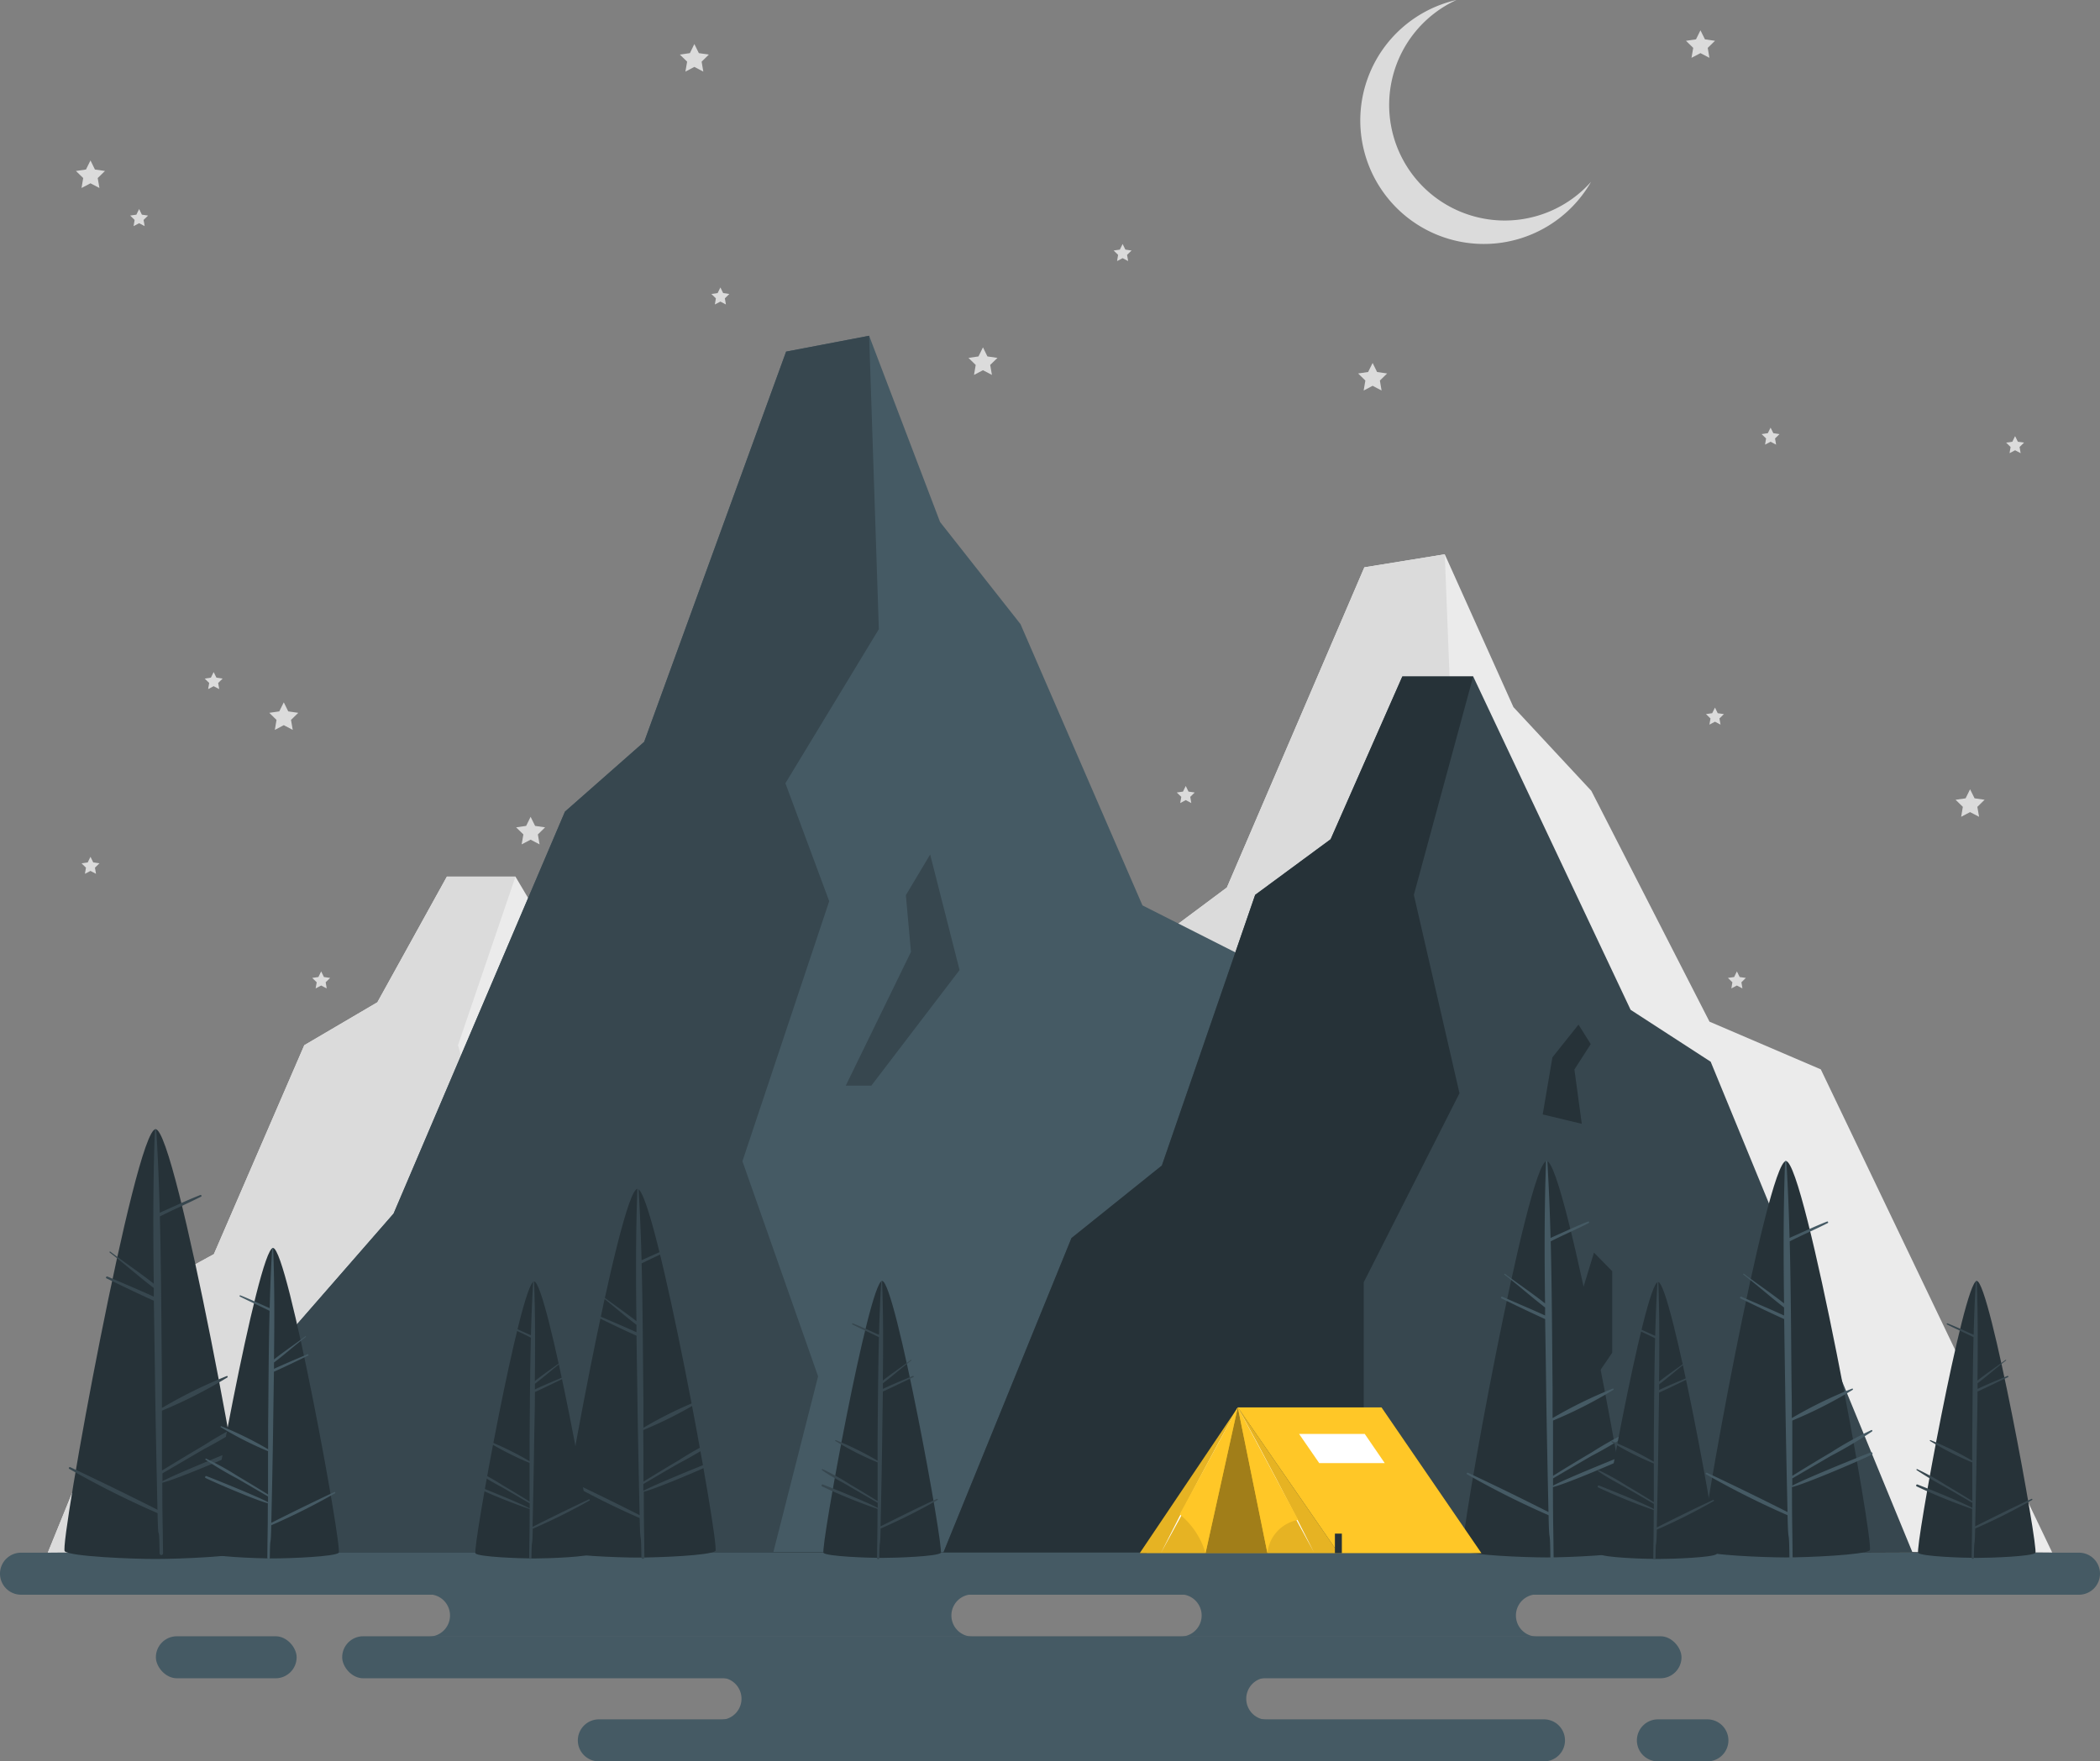 <svg xmlns="http://www.w3.org/2000/svg" viewBox="0 0 447.7 375.61"><rect x="0" y="0" width="447.7" height="375.61" fill="#808080" stroke="none"/><defs><style>.cls-1{fill:#ebebeb;}.cls-2{fill:#dbdbdb;}.cls-3{fill:#263238;}.cls-4{fill:#455a64;}.cls-5{fill:#37474f;}.cls-6{fill:#ffc727;}.cls-7{opacity:0.1;}.cls-8{fill:#fff;}.cls-9{opacity:0.3;}</style></defs><g id="Layer_2" data-name="Layer 2"><g id="Background_Complete" data-name="Background Complete"><polygon class="cls-1" points="188.92 331.11 10.19 331.11 33.36 274.15 45.6 267.44 64.87 222.89 80.45 213.74 95.27 186.94 109.89 186.94 142.39 241.81 158.93 250.35 188.92 331.11"/><polygon class="cls-2" points="10.19 331.11 87.28 331.11 87.28 286.66 107.06 255.54 97.64 222.89 109.89 186.94 95.27 186.94 80.45 213.74 64.87 222.89 45.6 267.44 33.36 274.15 10.19 331.11"/><polygon class="cls-2" points="109.89 331.11 117.36 307.71 129.44 295.81 134.84 281.78 138.6 284.83 138.6 298.25 129.44 308.93 129.44 331.2 109.89 331.11"/><polygon class="cls-2" points="124.25 259.03 126.25 249.64 131.64 244.25 134.16 247.45 130.8 251.64 132.31 260.57 124.25 259.03"/><polygon class="cls-1" points="176.06 331.07 437.51 331.07 388.18 228.04 364.45 217.87 339.26 168.65 322.65 150.79 308.01 118.2 290.87 120.98 261.56 189.26 245.19 201.47 218.61 271.79 192.43 297.23 176.06 331.07"/><polygon class="cls-2" points="308.01 118.2 310.02 169.54 290.72 196.5 299.77 217.14 281.85 262.64 297.47 300.28 288.22 331.07 176.06 331.07 192.43 297.23 218.61 271.79 245.19 201.47 261.56 189.26 290.87 120.98 308.01 118.2"/><polygon class="cls-2" points="303.19 249.41 316.65 226.01 315.6 216.09 320.61 208.97 326.68 229.19 308.47 249.41 303.19 249.41"/><polygon class="cls-2" points="292.63 77.4 293.58 79.33 295.72 79.64 294.18 81.15 294.54 83.28 292.63 82.27 290.72 83.28 291.08 81.15 289.54 79.64 291.67 79.33 292.63 77.4"/><polygon class="cls-2" points="113.12 174.18 114.08 176.12 116.21 176.43 114.67 177.94 115.03 180.06 113.12 179.06 111.21 180.06 111.58 177.94 110.03 176.43 112.17 176.12 113.12 174.18"/><polygon class="cls-2" points="362.52 6.46 363.48 8.39 365.62 8.7 364.07 10.21 364.43 12.33 362.52 11.33 360.61 12.33 360.98 10.21 359.43 8.7 361.57 8.39 362.52 6.46"/><polygon class="cls-2" points="148.03 9.39 148.99 11.33 151.12 11.64 149.58 13.15 149.94 15.27 148.03 14.27 146.12 15.27 146.49 13.15 144.94 11.64 147.08 11.33 148.03 9.39"/><polygon class="cls-2" points="420 168.31 420.96 170.24 423.1 170.55 421.55 172.06 421.92 174.18 420 173.18 418.1 174.18 418.46 172.06 416.91 170.55 419.05 170.24 420 168.31"/><polygon class="cls-2" points="209.56 74.07 210.51 76.01 212.65 76.32 211.1 77.82 211.47 79.95 209.56 78.95 207.65 79.95 208.01 77.82 206.47 76.32 208.6 76.01 209.56 74.07"/><polygon class="cls-2" points="19.29 34.21 20.24 36.15 22.38 36.46 20.83 37.97 21.2 40.09 19.29 39.09 17.38 40.09 17.74 37.97 16.19 36.46 18.33 36.15 19.29 34.21"/><polygon class="cls-2" points="60.5 149.77 61.45 151.7 63.59 152.01 62.04 153.52 62.41 155.65 60.5 154.64 58.59 155.65 58.95 153.52 57.41 152.01 59.54 151.7 60.5 149.77"/><polygon class="cls-2" points="19.29 182.71 19.88 183.91 21.2 184.1 20.24 185.03 20.47 186.34 19.29 185.72 18.1 186.34 18.33 185.03 17.38 184.1 18.7 183.91 19.29 182.71"/><polygon class="cls-2" points="153.58 61.3 154.17 62.5 155.49 62.69 154.53 63.62 154.76 64.93 153.58 64.31 152.4 64.93 152.62 63.62 151.66 62.69 152.99 62.5 153.58 61.3"/><polygon class="cls-2" points="252.79 167.61 253.38 168.81 254.7 169 253.75 169.93 253.97 171.25 252.79 170.62 251.61 171.25 251.84 169.93 250.88 169 252.2 168.81 252.79 167.61"/><polygon class="cls-2" points="29.66 44.58 30.25 45.78 31.57 45.97 30.61 46.9 30.84 48.22 29.66 47.6 28.48 48.22 28.7 46.9 27.75 45.97 29.07 45.78 29.66 44.58"/><polygon class="cls-2" points="365.62 150.89 366.2 152.09 367.52 152.28 366.57 153.21 366.8 154.53 365.62 153.9 364.43 154.53 364.66 153.21 363.7 152.28 365.02 152.09 365.62 150.89"/><polygon class="cls-2" points="68.47 207.15 69.06 208.35 70.38 208.54 69.43 209.47 69.65 210.78 68.47 210.16 67.29 210.78 67.52 209.47 66.56 208.54 67.88 208.35 68.47 207.15"/><polygon class="cls-2" points="45.55 143.32 46.14 144.51 47.46 144.71 46.51 145.64 46.73 146.95 45.55 146.33 44.37 146.95 44.6 145.64 43.64 144.71 44.96 144.51 45.55 143.32"/><polygon class="cls-2" points="239.33 52.03 239.92 53.23 241.24 53.42 240.28 54.35 240.51 55.67 239.33 55.05 238.15 55.67 238.37 54.35 237.42 53.42 238.74 53.23 239.33 52.03"/><polygon class="cls-2" points="370.29 207.15 370.88 208.35 372.2 208.54 371.25 209.47 371.47 210.78 370.29 210.16 369.11 210.78 369.33 209.47 368.38 208.54 369.7 208.35 370.29 207.15"/><polygon class="cls-2" points="429.6 93 430.19 94.2 431.51 94.39 430.55 95.32 430.78 96.64 429.6 96.02 428.42 96.64 428.64 95.32 427.69 94.39 429.01 94.2 429.6 93"/><polygon class="cls-2" points="377.47 91.19 378.06 92.38 379.38 92.57 378.42 93.5 378.65 94.82 377.47 94.2 376.29 94.82 376.51 93.5 375.56 92.57 376.88 92.38 377.47 91.19"/><path class="cls-2" d="M339.2,38.77A26.34,26.34,0,1,1,310.5,0a24.64,24.64,0,1,0,28.7,38.77Z"/></g><g id="Floor"><path class="cls-3" d="M10,331.11c137-.62,290.7-.62,427.7,0-137,.61-290.69.61-427.7,0Z"/><path class="cls-4" d="M443.22,340.07H4.48A4.49,4.49,0,0,1,0,335.59H0a4.48,4.48,0,0,1,4.48-4.48H443.22a4.47,4.47,0,0,1,4.48,4.48h0A4.48,4.48,0,0,1,443.22,340.07Z"/><rect class="cls-4" x="72.95" y="348.93" width="285.53" height="8.96" rx="4.48"/><path class="cls-4" d="M329.16,375.61H127.67a4.48,4.48,0,0,1-4.48-4.48h0a4.49,4.49,0,0,1,4.48-4.48H329.16a4.48,4.48,0,0,1,4.48,4.48h0A4.47,4.47,0,0,1,329.16,375.61Z"/><rect class="cls-4" x="33.23" y="348.93" width="30.01" height="8.96" rx="4.48"/><path class="cls-4" d="M364,375.61H353.45a4.48,4.48,0,0,1-4.48-4.48h0a4.49,4.49,0,0,1,4.48-4.48H364a4.49,4.49,0,0,1,4.48,4.48h0A4.48,4.48,0,0,1,364,375.61Z"/><path class="cls-4" d="M207.33,349H91.44a4.48,4.48,0,1,0,0-9H207.33a4.48,4.48,0,0,0,0,9Z"/><path class="cls-4" d="M327.68,349h-76a4.48,4.48,0,0,0,0-9h76a4.48,4.48,0,0,0,0,9Z"/><path class="cls-4" d="M270.19,366.75H153.58a4.48,4.48,0,0,0,0-9H270.19a4.48,4.48,0,1,0,0,9Z"/></g><g id="Mountains"><polygon class="cls-4" points="39.98 331.03 318.99 331.03 268.06 205.47 243.56 193.07 217.56 133.09 200.41 111.31 185.29 71.6 167.59 74.98 137.33 158.2 120.44 173.08 83.91 258.79 56.88 289.78 39.98 331.03"/><polygon class="cls-5" points="185.29 71.6 187.36 134.17 167.44 167.03 176.78 192.18 158.28 247.63 174.41 293.5 164.86 331.03 39.98 331.03 56.88 289.78 83.91 258.79 120.44 173.08 137.33 158.2 167.59 74.98 185.29 71.6"/><polygon class="cls-5" points="180.31 231.51 194.21 202.99 193.12 190.9 198.3 182.22 204.57 206.86 185.76 231.51 180.31 231.51"/><polygon class="cls-5" points="407.72 331.05 201.13 331.05 228.42 264.02 247.7 248.54 267.59 190.83 283.68 178.97 298.97 144.25 314.07 144.25 347.63 215.34 364.7 226.41 407.72 331.05"/><polygon class="cls-3" points="201.13 331.05 290.73 331.05 290.73 273.45 311.15 233.13 301.42 190.83 314.07 144.25 298.97 144.25 283.68 178.97 267.59 190.83 247.7 248.54 228.42 264.02 201.13 331.05"/><polygon class="cls-3" points="314.07 331.05 321.78 300.73 334.26 285.31 339.82 267.12 343.71 271.08 343.71 288.47 334.26 302.31 334.26 331.16 314.07 331.05"/><polygon class="cls-3" points="328.89 237.65 330.96 225.48 336.52 218.5 339.13 222.65 335.65 228.07 337.22 239.65 328.89 237.65"/></g><g id="Trees"><path class="cls-3" d="M52.54,330.8c-1.15,1.14-14.51,1.65-19.37,1.65S15,331.94,13.8,330.8s15-90,19.37-90S53.68,329.65,52.54,330.8Z"/><path class="cls-5" d="M52.8,308.17c-3.3,1.26-15.53,6.24-18.17,7.69,0-.56,0-1.12,0-1.67,3-1.74,5.92-3.46,8.87-5.18A101.68,101.68,0,0,0,53,303.34c.14-.11.06-.4-.14-.32a78.58,78.58,0,0,0-9.33,5.16c-3,1.76-6,3.58-9,5.41q0-6.39,0-12.77a101.36,101.36,0,0,0,13.94-7.08c.15-.09.05-.37-.13-.3a102.38,102.38,0,0,0-13.82,6.81c0-2.21,0-4.43,0-6.64-.13-11.4-.15-22.81-.44-34.2,2.9-1.47,5.89-2.76,8.79-4.23.19-.09.05-.42-.15-.35-2.94,1.15-5.77,2.51-8.66,3.78-.16-5.88-.38-11.76-.74-17.63a.15.15,0,0,0-.3,0c-.41,10.92-.38,21.85-.24,32.77-3-2.39-6.21-4.51-9.26-6.84-.12-.09-.24.11-.12.2,3.2,2.43,6.19,5.13,9.39,7.55l0,1.85c-3.26-1.49-6.57-2.87-9.86-4.28-.26-.11-.49.26-.22.38,3.35,1.61,6.69,3.25,10.09,4.77.08,5.41.17,10.82.24,16.23.12,9.45.33,18.9.53,28.34q-9.23-4.67-18.58-9.07c-.24-.11-.45.22-.21.36a193.2,193.2,0,0,0,18.81,9.44c.16,7.85.32.71.43,8.56a.37.37,0,0,0,.74,0c-.11-10-.13-5-.16-15.05,3.25-.8,15.49-6,18.4-7.48C53.33,308.56,53.12,308,52.8,308.17Z"/><path class="cls-3" d="M152.52,330.73c-1,1-12.45,1.42-16.62,1.42s-15.64-.44-16.62-1.42,12.9-77.2,16.62-77.2S153.5,329.74,152.52,330.73Z"/><path class="cls-5" d="M152.75,311.3c-2.83,1.09-13.33,5.36-15.59,6.61,0-.48,0-1,0-1.44,2.53-1.49,5.07-3,7.61-4.44a87.44,87.44,0,0,0,8.19-4.87c.13-.09.06-.34-.11-.27a66.76,66.76,0,0,0-8,4.43c-2.58,1.51-5.13,3.07-7.67,4.64,0-3.65,0-7.31-.05-11a86.67,86.67,0,0,0,12-6.08c.13-.08.05-.32-.11-.25a86.83,86.83,0,0,0-11.85,5.84c0-1.9,0-3.8,0-5.7-.11-9.78-.13-19.57-.38-29.35,2.49-1.25,5.06-2.36,7.54-3.62.17-.08.05-.37-.12-.3-2.53,1-5,2.15-7.43,3.24-.14-5-.33-10.09-.64-15.13a.13.13,0,0,0-.26,0c-.35,9.37-.32,18.75-.2,28.12-2.58-2-5.33-3.87-7.95-5.87-.1-.08-.2.09-.1.17,2.74,2.09,5.31,4.4,8.06,6.48,0,.53,0,1.06,0,1.59-2.8-1.28-5.63-2.47-8.46-3.68-.22-.09-.42.23-.19.33,2.88,1.38,5.74,2.79,8.66,4.09.06,4.65.14,9.29.2,13.93.11,8.11.29,16.22.46,24.33-5.27-2.67-10.6-5.27-15.94-7.79-.21-.1-.39.19-.18.31a166.44,166.44,0,0,0,16.13,8.1c.15,6.74.29,1.65.37,8.39a.32.32,0,0,0,.64,0c-.09-8.59-.11-5.36-.13-14,2.78-.68,13.29-5.18,15.79-6.42C153.21,311.65,153,311.2,152.75,311.3Z"/><path class="cls-3" d="M44.21,331.13c.83.83,10.48,1.2,14,1.2s13.16-.37,14-1.2-10.86-65-14-65S43.38,330.3,44.21,331.13Z"/><path class="cls-4" d="M44,314.77c2.39.91,11.23,4.51,13.14,5.56v-1.21l-6.41-3.74a73.71,73.71,0,0,1-6.9-4.1c-.1-.07,0-.29.1-.23a58.38,58.38,0,0,1,6.75,3.73c2.17,1.28,4.32,2.59,6.46,3.91q0-4.6,0-9.23a73.78,73.78,0,0,1-10.07-5.11c-.11-.07,0-.27.09-.22a74,74,0,0,1,10,4.92c0-1.6,0-3.2,0-4.8.09-8.23.1-16.48.31-24.71-2.09-1.06-4.25-2-6.34-3.06-.14-.07,0-.31.1-.25,2.13.83,4.17,1.82,6.26,2.73q.16-6.37.53-12.74a.11.11,0,0,1,.22,0c.3,7.89.27,15.79.17,23.68,2.18-1.73,4.49-3.26,6.7-4.94.08-.07.17.08.08.14-2.31,1.76-4.47,3.71-6.78,5.46,0,.45,0,.89,0,1.34,2.35-1.08,4.74-2.08,7.12-3.1.19-.08.35.19.16.28-2.42,1.16-4.84,2.35-7.29,3.44q-.09,5.87-.17,11.73c-.09,6.83-.24,13.66-.39,20.49q6.67-3.37,13.43-6.56c.17-.08.32.16.15.26a140.2,140.2,0,0,1-13.59,6.82c-.12,5.68-.24,1.26-.31,6.94a.27.27,0,0,1-.53,0c.07-7.24.09-4.39.11-11.63-2.35-.57-11.2-4.36-13.3-5.4C43.63,315.06,43.78,314.69,44,314.77Z"/><path class="cls-3" d="M398.62,330.6c-1.06,1-13.39,1.52-17.87,1.52s-16.82-.47-17.87-1.52,13.87-83,17.87-83S399.68,329.54,398.62,330.6Z"/><path class="cls-4" d="M398.87,309.71c-3.05,1.16-14.33,5.76-16.77,7.1,0-.52,0-1,0-1.54l8.19-4.78a95,95,0,0,0,8.81-5.23c.13-.1.06-.38-.13-.3a72.93,72.93,0,0,0-8.61,4.76c-2.78,1.63-5.52,3.3-8.26,5,0-3.93,0-7.86,0-11.79a92.47,92.47,0,0,0,12.86-6.54c.14-.08.05-.34-.11-.27A94.22,94.22,0,0,0,382,302.4c0-2,0-4.08-.05-6.12-.11-10.52-.13-21-.4-31.57,2.68-1.35,5.44-2.54,8.11-3.89.18-.09.05-.4-.14-.33-2.71,1.06-5.32,2.32-8,3.49-.14-5.43-.35-10.85-.68-16.27a.14.14,0,0,0-.28,0c-.38,10.07-.34,20.16-.22,30.24-2.77-2.21-5.73-4.17-8.55-6.31-.11-.09-.21.1-.1.18,2.95,2.24,5.71,4.73,8.66,7,0,.57,0,1.14,0,1.71-3-1.38-6.05-2.65-9.09-4-.24-.1-.45.24-.21.36,3.1,1.48,6.18,3,9.32,4.4q.1,7.49.22,15c.11,8.72.3,17.44.49,26.15q-8.52-4.31-17.15-8.37c-.22-.1-.41.21-.19.33a181.45,181.45,0,0,0,17.35,8.72c.16,7.24.31,1.77.4,9a.34.34,0,0,0,.68,0c-.1-9.24-.11-5.76-.14-15,3-.74,14.3-5.58,17-6.91C399.36,310.08,399.16,309.6,398.87,309.71Z"/><path class="cls-3" d="M347.62,330.6c-1.06,1-13.39,1.52-17.88,1.52s-16.81-.47-17.87-1.52,13.87-83,17.87-83S348.67,329.54,347.62,330.6Z"/><path class="cls-4" d="M347.86,309.71c-3,1.16-14.33,5.76-16.77,7.1v-1.54q4.08-2.4,8.18-4.78a95,95,0,0,0,8.81-5.23c.13-.1.06-.38-.12-.3a73.05,73.05,0,0,0-8.62,4.76c-2.78,1.63-5.52,3.3-8.25,5,0-3.93,0-7.86,0-11.79a93.6,93.6,0,0,0,12.86-6.54c.14-.08,0-.34-.12-.27A94.8,94.8,0,0,0,331,302.4q0-3.06,0-6.12c-.11-10.52-.14-21-.4-31.57,2.67-1.35,5.43-2.54,8.1-3.89.18-.09.06-.4-.13-.33-2.72,1.06-5.33,2.32-8,3.49-.15-5.43-.36-10.85-.69-16.27a.14.14,0,0,0-.28,0c-.37,10.07-.34,20.16-.21,30.24-2.78-2.21-5.73-4.17-8.55-6.31-.11-.09-.22.1-.11.18,2.95,2.24,5.71,4.73,8.67,7,0,.57,0,1.14,0,1.71-3-1.38-6.06-2.65-9.1-4-.23-.1-.45.24-.2.36,3.09,1.48,6.18,3,9.31,4.4.07,5,.16,10,.22,15,.11,8.72.31,17.44.49,26.15q-8.5-4.31-17.15-8.37c-.22-.1-.41.21-.19.33a180.45,180.45,0,0,0,17.36,8.72c.15,7.24.3,1.77.39,9a.35.35,0,0,0,.69,0c-.1-9.24-.12-5.76-.15-15,3-.74,14.3-5.58,17-6.91C348.35,310.08,348.16,309.6,347.86,309.71Z"/><path class="cls-3" d="M341,331.39c.74.74,9.36,1.06,12.49,1.06s11.76-.32,12.5-1.06-9.7-58-12.5-58S340.3,330.65,341,331.39Z"/><path class="cls-5" d="M340.87,316.79c2.13.81,10,4,11.72,5v-1.08c-1.9-1.12-3.81-2.22-5.72-3.33s-4.24-2.26-6.15-3.66c-.1-.07,0-.26.09-.21a52.79,52.79,0,0,1,6,3.33c1.94,1.13,3.85,2.31,5.77,3.49,0-2.75,0-5.49,0-8.24a65.44,65.44,0,0,1-9-4.57c-.1-.06,0-.24.08-.19a66.33,66.33,0,0,1,8.91,4.39l0-4.28c.08-7.35.1-14.71.28-22.06-1.87-.94-3.79-1.77-5.66-2.72-.12-.06,0-.28.09-.23,1.9.74,3.73,1.62,5.59,2.44.1-3.79.25-7.58.48-11.37a.1.1,0,1,1,.19,0c.26,7,.24,14.09.15,21.13,1.94-1.54,4-2.91,6-4.41.08-.06.15.07.07.13-2.06,1.57-4,3.31-6.05,4.87,0,.4,0,.8,0,1.19,2.1-1,4.23-1.85,6.36-2.76.16-.07.31.17.14.25-2.16,1-4.32,2.09-6.51,3.07-.05,3.49-.11,7-.15,10.47-.08,6.1-.21,12.19-.34,18.28,4-2,8-4,12-5.85.15-.07.29.14.13.23a124.76,124.76,0,0,1-12.12,6.09c-.11,5.07-.22,1-.28,6.07a.24.24,0,0,1-.48,0c.07-6.45.08-3.79.1-10.25a119.37,119.37,0,0,1-11.87-4.83C340.53,317.05,340.66,316.71,340.87,316.79Z"/><path class="cls-3" d="M101.37,331.27c.74.74,9.36,1.07,12.5,1.07s11.75-.33,12.49-1.07-9.7-58-12.49-58S100.63,330.53,101.37,331.27Z"/><path class="cls-5" d="M101.2,316.67c2.13.82,10,4,11.72,5,0-.36,0-.72,0-1.08l-5.72-3.34a65.71,65.71,0,0,1-6.16-3.66c-.09-.07,0-.26.09-.21a52,52,0,0,1,6,3.33c1.94,1.14,3.86,2.31,5.77,3.49,0-2.74,0-5.49,0-8.23a66.58,66.58,0,0,1-9-4.57c-.09-.06,0-.24.08-.19a64.69,64.69,0,0,1,8.92,4.39c0-1.43,0-2.86,0-4.28.07-7.35.09-14.71.28-22.06-1.87-1-3.8-1.78-5.67-2.73a.12.12,0,0,1,.1-.22c1.89.74,3.72,1.62,5.58,2.43.1-3.79.25-7.58.48-11.37a.1.1,0,0,1,.19,0c.27,7,.24,14.09.16,21.14,1.93-1.55,4-2.91,6-4.42.08-.05.15.08.08.13-2.07,1.57-4,3.31-6.06,4.87,0,.4,0,.8,0,1.2,2.1-1,4.24-1.86,6.36-2.77.16-.07.31.17.14.25-2.16,1-4.31,2.1-6.5,3.08,0,3.49-.11,7-.16,10.47-.08,6.09-.21,12.18-.34,18.28q5.94-3,12-5.86c.15-.07.29.15.14.24A128.42,128.42,0,0,1,113.58,326c-.11,5.06-.22,1.12-.28,6.18a.24.24,0,0,1-.48,0c.07-6.45.08-3.91.1-10.37A119.31,119.31,0,0,1,101.05,317C100.86,316.93,101,316.6,101.2,316.67Z"/><path class="cls-3" d="M175.57,331.16c.74.74,9.36,1.06,12.5,1.06s11.75-.32,12.49-1.06-9.7-58-12.49-58S174.83,330.42,175.57,331.16Z"/><path class="cls-5" d="M175.4,316.56c2.13.81,10,4,11.72,5,0-.36,0-.72,0-1.08l-5.73-3.33c-2-1.2-4.24-2.26-6.15-3.66-.09-.07,0-.26.09-.21a52,52,0,0,1,6,3.33c1.94,1.13,3.85,2.31,5.77,3.49,0-2.75,0-5.49,0-8.24a65.44,65.44,0,0,1-9-4.57c-.1-.06,0-.24.08-.19a66.33,66.33,0,0,1,8.91,4.39l0-4.28c.08-7.35.1-14.71.29-22.06-1.88-.94-3.8-1.77-5.67-2.72-.12-.06,0-.28.09-.23,1.9.74,3.73,1.62,5.59,2.44.1-3.79.25-7.58.48-11.37a.1.1,0,1,1,.19,0c.26,7,.24,14.09.15,21.13,1.94-1.54,4-2.91,6-4.41.08-.06.15.07.07.13-2.06,1.57-4,3.3-6.05,4.87,0,.4,0,.79,0,1.19,2.1-1,4.23-1.85,6.36-2.76.16-.07.31.17.14.25-2.16,1-4.32,2.09-6.51,3.07-.05,3.49-.11,7-.15,10.47-.08,6.09-.21,12.19-.34,18.28,4-2,8-4,12-5.85.15-.07.29.14.14.23a126.07,126.07,0,0,1-12.13,6.09c-.11,5.07-.22,1.24-.28,6.3a.24.24,0,0,1-.48,0c.07-6.45.08-4,.1-10.48a119.37,119.37,0,0,1-11.87-4.83C175.06,316.82,175.19,316.48,175.4,316.56Z"/><path class="cls-3" d="M408.94,331.16c.74.74,9.36,1.06,12.49,1.06s11.75-.32,12.49-1.06-9.7-58-12.49-58S408.2,330.42,408.94,331.16Z"/><path class="cls-5" d="M408.77,316.56c2.12.81,10,4,11.72,5v-1.08c-1.9-1.12-3.81-2.22-5.72-3.33a70.34,70.34,0,0,1-6.16-3.66c-.09-.07,0-.26.09-.21a51.14,51.14,0,0,1,6,3.33c1.94,1.13,3.86,2.31,5.77,3.49,0-2.75,0-5.49,0-8.24a64.88,64.88,0,0,1-9-4.57c-.1-.06,0-.24.08-.19a66.33,66.33,0,0,1,8.91,4.39l0-4.28c.08-7.35.09-14.71.28-22.06-1.87-.94-3.8-1.77-5.67-2.72-.12-.06,0-.28.1-.23,1.9.74,3.72,1.62,5.59,2.44.1-3.79.24-7.58.47-11.37a.1.1,0,0,1,.2,0c.26,7,.24,14.09.15,21.13,1.94-1.54,4-2.91,6-4.41.08-.06.16.07.08.13-2.06,1.57-4,3.3-6.06,4.87,0,.4,0,.79,0,1.19,2.1-1,4.23-1.85,6.35-2.76.17-.07.32.17.15.25-2.16,1-4.32,2.09-6.51,3.07,0,3.49-.11,7-.15,10.47-.08,6.09-.22,12.19-.35,18.28,4-2,8-4,12-5.85a.13.13,0,0,1,.13.23,124.92,124.92,0,0,1-12.13,6.09c-.11,5.07-.21,1.24-.28,6.3a.24.24,0,0,1-.47,0c.07-6.45.08-4,.1-10.48a117.44,117.44,0,0,1-11.87-4.83C408.42,316.82,408.56,316.48,408.77,316.56Z"/></g><g id="Tent"><rect class="cls-3" x="314.6" y="327.04" width="1.48" height="4.17"/><rect class="cls-3" x="242.99" y="327.04" width="1.48" height="4.17"/><polygon class="cls-6" points="242.99 331.2 263.89 300.13 285.34 331.2 242.99 331.2"/><polygon class="cls-7" points="242.99 331.2 263.89 300.13 285.34 331.2 242.99 331.2"/><polygon class="cls-6" points="263.89 300.13 294.53 300.13 315.82 331.2 285.34 331.2 263.89 300.13"/><polygon class="cls-8" points="276.95 305.78 290.95 305.78 295.21 312 281.24 312 276.95 305.78"/><polygon class="cls-9" points="257.02 331.2 270.2 331.2 263.89 300.13 257.02 331.2"/><rect class="cls-3" x="284.59" y="327.04" width="1.48" height="4.17"/><path class="cls-8" d="M263.89,300.12c-5.06,10.1-10.93,21.2-16.41,31.08,5.07-10.1,10.93-21.2,16.41-31.08Z"/><path class="cls-8" d="M263.89,300.12c5.43,9.82,11.22,20.87,16.24,30.91-5.43-9.83-11.23-20.86-16.24-30.91Z"/><path class="cls-6" d="M257,331.2a16.72,16.72,0,0,0-5.5-8.28l12.37-22.8Z"/><path class="cls-6" d="M270.2,331.2l-6.31-31.08,12.88,24A8,8,0,0,0,270.2,331.2Z"/></g></g></svg>